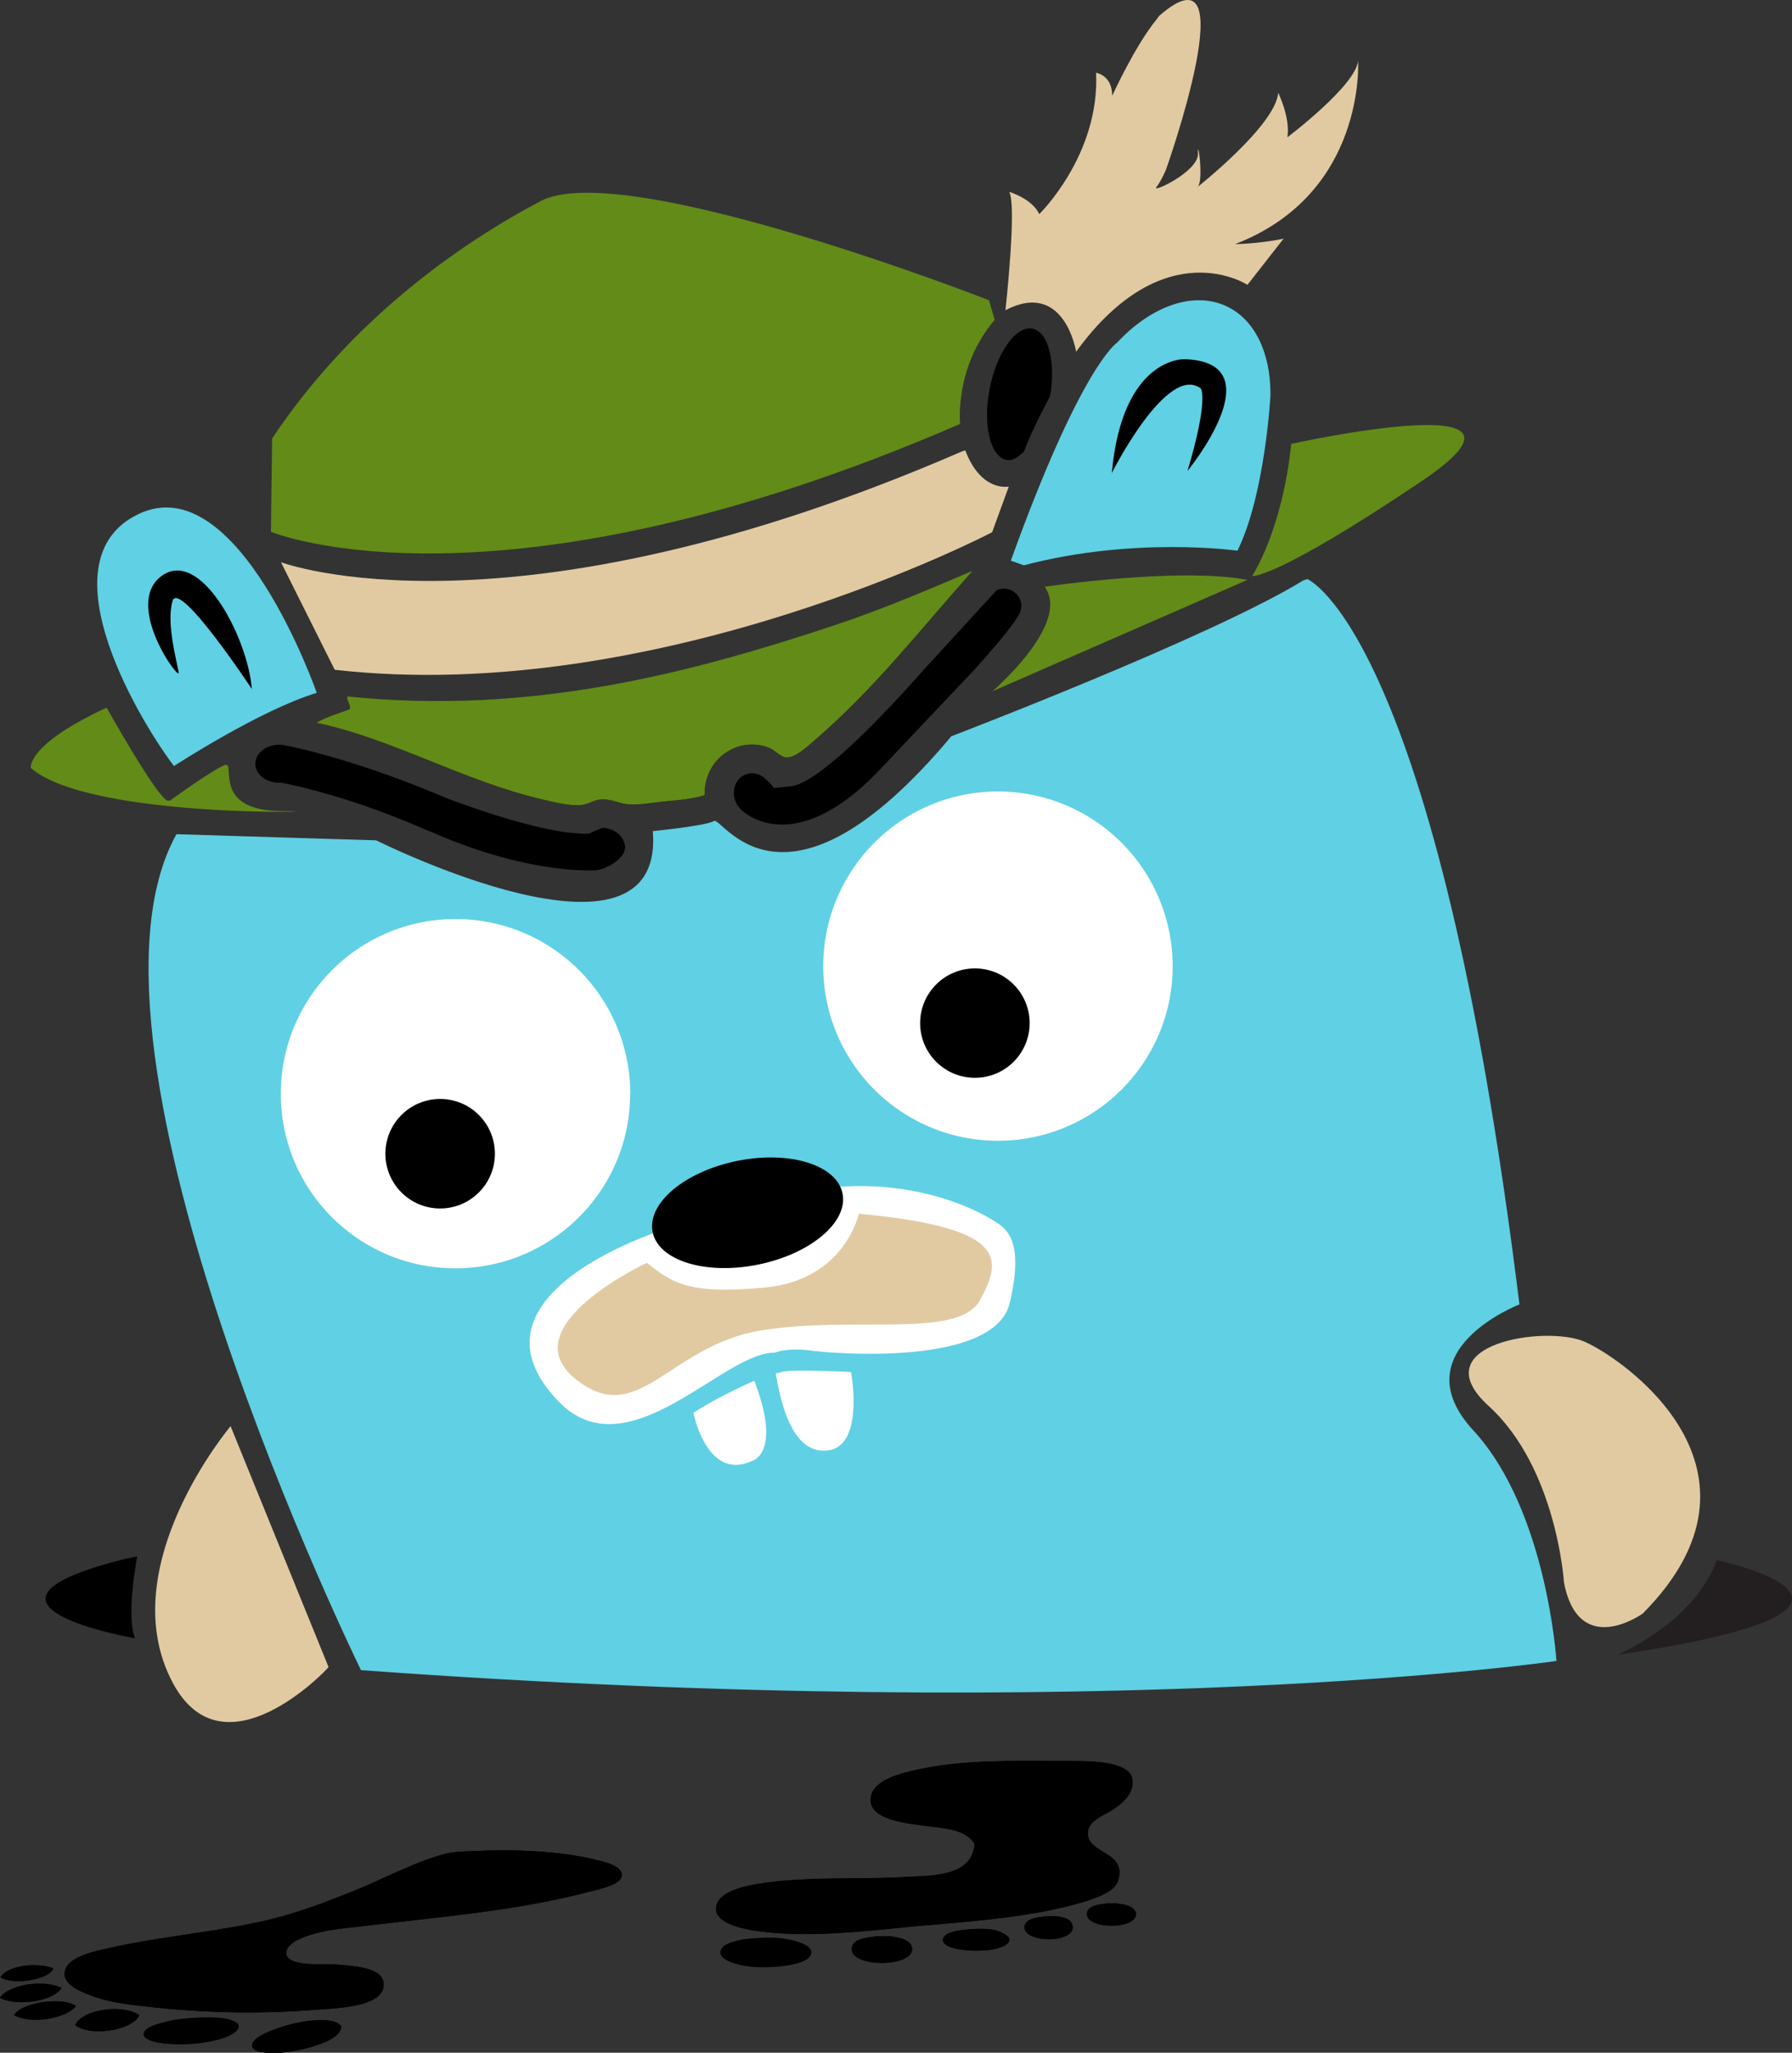 <?xml version="1.0" encoding="UTF-8" standalone="no"?>
<svg
   width="55.874"
   height="64"
   viewBox="-113.76 -96.84 55.874 64"
   version="1.1"
   id="svg50"
   sodipodi:docname="jaeger.svg"
   inkscape:version="1.1.2 (0a00cf5339, 2022-02-04, custom)"
   xmlns:inkscape="http://www.inkscape.org/namespaces/inkscape"
   xmlns:sodipodi="http://sodipodi.sourceforge.net/DTD/sodipodi-0.dtd"
   xmlns="http://www.w3.org/2000/svg"
   xmlns:svg="http://www.w3.org/2000/svg">
  <rect x="-113.76" y="-96.84" width="55.874" height="64" fill="#333333" stroke="none"/>
  <defs
     id="defs54" />
  <sodipodi:namedview
     id="namedview52"
     pagecolor="#ffffff"
     bordercolor="#666666"
     borderopacity="1.0"
     inkscape:pageshadow="2"
     inkscape:pageopacity="0.0"
     inkscape:pagecheckerboard="0"
     showgrid="false"
     fit-margin-top="0"
     fit-margin-left="0"
     fit-margin-right="0"
     fit-margin-bottom="0"
     inkscape:zoom="12.859375"
     inkscape:cx="27.956258"
     inkscape:cy="32.038882"
     inkscape:window-width="1920"
     inkscape:window-height="1009"
     inkscape:window-x="-1928"
     inkscape:window-y="-8"
     inkscape:window-maximized="1"
     inkscape:current-layer="svg50" />
  <g
     transform="matrix(0.381,0,0,0.381,-71.575,-92.267)"
     id="g48">
    <path
       d="m -3.73,35.388 c 0,0 10.563,4.275 17.354,59.354 0,0 -9.8,3.772 -3.772,10.312 6.028,6.54 6.8,18.863 6.8,18.863 0,0 -35.713,5.28 -97.833,0.754 0,0 -24.898,-50.803 -15.1,-68.408 l 16.348,0.503 c 0,0 23.64,11.82 22.635,-0.754 0,0 4.352,-0.432 5.012,-0.83 0.66,-0.398 5.747,9.38 19.42,-6.936 0,0 21.268,-8.125 28.798,-12.75 z m -81.07,9.31 c 0,0 -6.433,-18.498 -14.567,-14.644 -8.134,3.854 0.592,17.674 2.884,20.63 0,0.001 7.024,-4.58 11.683,-5.988 z"
       fill="#60d0e4"
       id="path2" />
    <g
       fill-rule="evenodd"
       id="g10">
      <path
         d="m -30.957,138.898 c -0.803,-1.302 -2.67,-1.275 -4.504,-1.542 -1.2,-0.177 -3.928,-0.473 -4,-1.975 -0.1,-1.64 2.314,-2.246 3.95,-2.592 3.913,-0.827 7.814,-0.68 12.526,-0.68 2.02,0 4.714,0.127 4.936,1.48 0.185,1.136 -0.775,1.947 -1.543,2.468 -0.682,0.463 -2.06,0.9 -2.097,1.914 -0.068,1.798 3.24,1.47 2.468,3.948 -0.285,0.916 -1.874,1.44 -3.085,1.8 -3.84,1.1 -8.353,1.477 -12.773,1.852 -4,0.34 -9.118,1.105 -13.822,0.432 -1.347,-0.2 -3.124,-0.706 -3.208,-1.665 -0.135,-1.537 2.4,-2.022 3.764,-2.223 3.77,-0.55 7.307,-0.308 11.415,-0.493 2.864,-0.13 5.74,-0.1 5.984,-2.714 z m -40.417,0.556 c 2.778,-0.133 6.68,0.042 9.44,0.74 0.722,0.183 2.095,0.48 2.098,1.234 0.004,0.806 -1.808,1.15 -2.838,1.42 -5.868,1.52 -11.88,2 -18.387,2.775 -1.183,0.143 -2.412,0.224 -3.703,0.556 -0.752,0.194 -2.595,0.742 -2.53,1.666 0.082,1.14 3.03,0.83 4.258,0.926 1.58,0.122 3.58,0.314 3.702,1.48 0.208,1.987 -3.717,2.075 -5.677,2.22 -5.4,0.405 -10.042,0.203 -15.056,-0.432 -0.977,-0.123 -2.2,-0.354 -3.208,-0.74 -0.9,-0.347 -2.134,-0.868 -2.16,-1.728 -0.04,-1.285 1.97,-1.77 3.085,-2.036 4.14,-0.982 8.652,-1.358 12.958,-2.283 2.734,-0.587 5.427,-1.633 7.65,-2.53 2.428,-0.98 4.726,-2.248 7.22,-2.962 1,-0.283 1.8,-0.243 3.146,-0.308 z m 51.214,4.32 c 0.644,-0.065 2.397,0.007 2.406,0.863 0.015,1.252 -3.937,1.248 -4,0.062 -0.047,-0.742 0.872,-0.85 1.604,-0.925 z m -5.06,1.05 c 0.84,-0.078 2.244,-0.03 2.284,0.864 0.06,1.354 -4,1.296 -3.95,0 0.028,-0.585 0.786,-0.783 1.665,-0.864 z m -6.046,1.046 c 0.37,-0.028 1.26,-0.07 1.913,0.062 0.237,0.048 1.207,0.405 1.234,0.74 0.053,0.635 -1.292,0.874 -1.912,0.925 -1.222,0.103 -3.43,-0.053 -3.518,-0.802 -0.086,-0.737 1.566,-0.872 2.283,-0.925 z m -8.02,0.618 c 0.97,-0.13 3.175,-0.082 3.208,0.986 0.048,1.527 -4.9,1.535 -4.937,0.062 -0.018,-0.795 0.977,-0.947 1.73,-1.048 z m -9.38,0.112 c 0.823,-0.056 1.644,-0.054 2.53,0.124 0.43,0.085 1.756,0.392 1.8,0.985 0.063,1.135 -3.138,1.34 -4.7,1.235 -0.945,-0.062 -2.708,-0.428 -2.715,-1.172 -0.006,-0.63 0.952,-0.843 1.234,-0.926 0.673,-0.195 1.048,-0.2 1.85,-0.246 z m -57.694,2.47 c -0.295,0.9 -3.22,1.398 -4.32,0.74 0.574,-1 3.033,-1.254 4.32,-0.74 z m 0.68,1.614 c -0.753,1.114 -3.643,1.518 -5.06,0.803 0.762,-1.104 3.64,-1.522 5.06,-0.803 z m 1.172,1.48 c -0.805,1.013 -3.65,1.514 -5.06,0.742 0.563,-1.034 3.945,-1.55 5.06,-0.742 z m 5.183,0.742 c -0.523,1.247 -4.048,1.798 -5.245,0.802 0.63,-1.312 3.904,-1.73 5.245,-0.802 z m 4.195,0.246 c 0.787,-0.062 2.366,-0.127 3.208,0.123 1.56,0.463 0.332,1.3 -0.863,1.604 -1.23,0.323 -2.566,0.476 -4.135,0.37 -0.738,-0.05 -1.98,-0.247 -2.036,-0.74 -0.068,-0.585 1.127,-0.873 1.542,-0.988 0.9,-0.252 1.47,-0.305 2.284,-0.37 z m 12.342,0.678 c -0.07,0.783 -1.12,1.232 -2.037,1.543 a 13.01,13.01 0 0 1 -3.085,0.616 c -0.685,0.043 -2.04,-0.004 -2.16,-0.493 -0.18,-0.73 1.466,-1.3 1.975,-1.48 1.053,-0.378 2.083,-0.6 3.023,-0.678 0.917,-0.068 1.945,-0.04 2.284,0.493 z M -31.204,34.743 c 0.07,0.012 0.034,0.062 0,0.062 -4.13,4.635 -7.988,9.6 -12.834,13.76 -0.562,0.483 -1.583,1.47 -2.345,1.42 -0.432,-0.028 -0.976,-0.633 -1.418,-0.803 -2.6,-0.993 -5.36,1.026 -5.245,3.888 -0.958,0.293 -1.994,0.4 -3.085,0.493 -1.037,0.1 -2.242,0.352 -3.27,0.247 -0.76,-0.078 -1.255,-0.476 -2.283,-0.37 -0.473,0.05 -0.845,0.358 -1.42,0.432 -0.9,0.114 -2.1,-0.193 -3.147,-0.432 -6.56,-1.5 -12.15,-4.92 -18.573,-6.293 0.792,-0.483 1.794,-0.756 2.715,-1.1 0.158,-0.298 -0.32,-0.778 -0.185,-1.05 15.196,1.584 28.443,-2.042 39.8,-5.8 3.937,-1.303 7.775,-2.946 11.3,-4.442 z"
         id="path4" />
      <path
         d="m -42.496,39.185 c -11.356,3.758 -24.603,7.385 -39.8,5.8 -0.134,0.27 0.342,0.75 0.185,1.05 -0.92,0.354 -1.923,0.628 -2.715,1.11 6.422,1.373 12.013,4.784 18.573,6.293 1.038,0.24 2.258,0.546 3.147,0.432 0.574,-0.074 0.946,-0.383 1.42,-0.432 1.028,-0.105 1.522,0.293 2.283,0.37 1.03,0.105 2.233,-0.158 3.27,-0.247 1.092,-0.093 2.127,-0.2 3.085,-0.493 -0.114,-2.862 2.635,-4.88 5.245,-3.888 0.443,0.17 0.987,0.774 1.418,0.803 0.762,0.05 1.783,-0.937 2.345,-1.42 4.846,-4.16 8.706,-9.125 12.834,-13.76 0.034,0 0.07,-0.05 0,-0.062 -3.515,1.496 -7.353,3.14 -11.29,4.442 z"
         fill="#638b18"
         id="path6" />
      <path
         d="m -36.942,141.613 c -4.108,0.186 -7.645,-0.056 -11.415,0.493 -1.375,0.2 -3.9,0.686 -3.764,2.223 0.084,0.96 1.86,1.474 3.208,1.665 4.704,0.674 9.822,-0.093 13.822,-0.432 4.42,-0.375 8.933,-0.74 12.773,-1.852 1.2,-0.35 2.8,-0.873 3.085,-1.8 0.773,-2.48 -2.536,-2.15 -2.468,-3.948 0.038,-1.005 1.416,-1.45 2.097,-1.914 0.768,-0.52 1.728,-1.332 1.543,-2.468 -0.222,-1.354 -2.917,-1.48 -4.936,-1.48 -4.7,0 -8.613,-0.148 -12.526,0.68 -1.635,0.346 -4.04,0.953 -3.95,2.592 0.083,1.502 2.8,1.798 4,1.975 1.835,0.267 3.7,0.24 4.504,1.542 -0.243,2.613 -3.12,2.584 -5.984,2.714 z m -37.578,-1.85 c -2.494,0.714 -4.792,1.982 -7.22,2.962 -2.224,0.896 -4.917,1.942 -7.65,2.53 -4.306,0.925 -8.818,1.3 -12.958,2.283 -1.115,0.266 -3.124,0.75 -3.085,2.036 0.026,0.86 1.26,1.38 2.16,1.728 1,0.386 2.23,0.617 3.208,0.74 5.014,0.635 9.654,0.837 15.056,0.432 1.96,-0.146 5.885,-0.233 5.677,-2.22 -0.122,-1.166 -2.122,-1.358 -3.702,-1.48 -1.23,-0.095 -4.176,0.213 -4.258,-0.926 -0.065,-0.924 1.777,-1.472 2.53,-1.666 1.292,-0.332 2.52,-0.413 3.703,-0.556 6.508,-0.784 12.52,-1.255 18.387,-2.775 1.03,-0.27 2.842,-0.614 2.838,-1.42 -0.003,-0.756 -1.376,-1.052 -2.098,-1.234 -2.76,-0.698 -6.663,-0.873 -9.44,-0.74 -1.346,0.064 -2.156,0.024 -3.146,0.308 z m 52.757,4.935 c 0.073,1.187 4.025,1.2 4,-0.062 -0.01,-0.856 -1.763,-0.93 -2.406,-0.863 -0.732,0.076 -1.65,0.183 -1.604,0.925 z m -5.122,1 c -0.062,1.296 4,1.354 3.95,0 -0.04,-0.896 -1.445,-0.942 -2.284,-0.864 -0.878,0.08 -1.636,0.278 -1.665,0.864 z m -6.665,1.098 c 0.088,0.75 2.295,0.904 3.518,0.802 0.62,-0.05 1.965,-0.3 1.912,-0.925 -0.027,-0.335 -0.997,-0.692 -1.234,-0.74 -0.652,-0.133 -1.542,-0.1 -1.913,-0.062 -0.717,0.053 -2.37,0.188 -2.283,0.925 z m -7.465,0.74 c 0.035,1.473 4.984,1.465 4.937,-0.062 -0.034,-1.068 -2.24,-1.116 -3.208,-0.986 -0.753,0.1 -1.748,0.252 -1.73,1.048 z m -9.503,-0.678 c -0.282,0.083 -1.24,0.296 -1.234,0.926 0.007,0.744 1.77,1.1 2.715,1.172 1.552,0.104 4.752,-0.1 4.7,-1.235 -0.033,-0.594 -1.36,-0.9 -1.8,-0.985 -0.886,-0.178 -1.707,-0.18 -2.53,-0.124 -0.8,0.055 -1.175,0.05 -1.85,0.246 z m -60.16,2.962 c 1.1,0.658 4.024,0.17 4.32,-0.74 -1.286,-0.514 -3.745,-0.26 -4.32,0.74 z m -0.062,1.666 c 1.417,0.715 4.307,0.312 5.06,-0.803 -1.42,-0.718 -4.298,-0.3 -5.06,0.803 z m 1.172,1.42 c 1.4,0.77 4.255,0.27 5.06,-0.742 -1.115,-0.8 -4.497,-0.292 -5.06,0.742 z m 4.998,0.802 c 1.197,0.996 4.72,0.445 5.245,-0.802 -1.34,-0.927 -4.614,-0.5 -5.245,0.802 z m 7.157,-0.188 c -0.415,0.115 -1.6,0.403 -1.542,0.988 0.057,0.493 1.297,0.7 2.036,0.74 1.57,0.105 2.904,-0.047 4.135,-0.37 1.195,-0.315 2.424,-1.142 0.863,-1.604 -0.842,-0.25 -2.42,-0.185 -3.208,-0.123 -0.813,0.064 -1.373,0.117 -2.284,0.37 z m 12.343,-0.182 c -0.94,0.068 -1.97,0.3 -3.023,0.678 -0.5,0.183 -2.156,0.75 -1.975,1.48 0.12,0.5 1.475,0.536 2.16,0.493 a 13.06,13.06 0 0 0 3.085,-0.616 c 0.917,-0.3 1.967,-0.76 2.037,-1.543 -0.34,-0.532 -1.368,-0.56 -2.284,-0.493 z"
         id="path8" />
    </g>
    <path
       d="M -32.024,24.95 C -69.12,41.047 -87.73,34.004 -87.73,34.004 l 4.4,8.803 c 26.533,3.018 53.8,-11.255 53.8,-11.255 l 1.364,-3.738 c 0,0 -2.26,0.487 -3.56,-2.96 z"
       fill="#e1caa2"
       id="path12" />
    <path
       d="m -29.32,14.167 -0.472,-1.603 c 0,0 -29.898,-11.694 -36.688,-8.111 -6.79,3.583 -15.56,9.809 -21.974,19.427 l -0.094,7.64 c 0,0 18.423,7.64 56.4,-8.833 0,0 -0.503,-4.592 2.83,-8.52 z"
       fill="#638b18"
       id="path14" />
    <path
       d="m -27.02,25.048 c -0.45,0.392 -0.874,0.68 -1.32,0.593 -1.348,-0.265 -1.97,-2.884 -1.388,-5.85 0.582,-2.966 2.148,-5.155 3.498,-4.9 1.297,0.255 1.92,2.688 1.448,5.514 0,0 -1.436,2.635 -2.116,4.485 z"
       id="path16" />
    <path
       d="m -8.635,11.307 c 0,0 -6.79,-4.464 -14.02,5.47 0,0 -0.943,-5.91 -5.785,-3.396 0,0 0.943,-8.488 0.314,-9.683 0,0 1.887,0.566 2.452,1.823 0,0 4.968,-4.84 4.653,-11.568 0,0 1.32,0.188 1.32,1.886 0,0 1.85,-4.092 3.663,-6.298 l 0.172,-0.242 c 7.293,-6.35 0.566,12.576 0.566,12.576 0,0 -0.392,0.94 -0.793,1.446 -0.401,0.506 3.454,-1.285 3.407,-2.747 -0.047,-1.462 0.483,2.063 0,2.7 0,0 6.378,-5.045 6.566,-7.687 0,0 1.006,2.012 0.754,3.646 0,0 5.658,-4.275 5.785,-6.288 0,0 0.69,10.877 -10.06,15.027 0,0 1.76,0 3.96,-0.44 z"
       fill="#e1caa2"
       id="path18" />
    <path
       d="m -5.05,24.322 c 0,0 22.698,-5.03 10.626,3.08 -12.072,8.11 -13.833,7.734 -13.833,7.734 0,0 2.452,-3.636 3.207,-10.814 z m -3.584,11.128 -20.875,9.117 c 0,0 6.477,-5.533 4.276,-8.552 0,10e-4 10.94,-1.633 16.6,-0.565 z"
       fill="#638b18"
       id="path20" />
    <path
       d="m -28,33.88 c 5.784,-16.033 8.692,-17.838 8.692,-17.838 2.742,-2.95 6.193,-4.25 8.918,-3.002 2.36,1.08 3.626,3.823 3.637,7.137 l -10e-4,0.21 c 0,0 -0.435,8.086 -2.698,12.676 0,0 -8.425,-1.195 -17.48,1.195 z"
       fill="#60d0e4"
       id="path22" />
    <path
       d="m -19.74,26.715 c 0,0 4.526,-9.008 7.288,-6.926 0,0 0.68,0.815 -1.086,6.745 0,0 7.3,-8.918 -0.27,-9.145 -10e-4,0.001 -5.07,-0.18 -5.93,9.326 z M -90.1,44.397 c 0,0 -5.96,-9.016 -6.5,-7.22 -0.54,1.796 0.36,4.972 0.5,5.84 0.14,0.868 -4.554,-5.542 -1.408,-7.88 3.146,-2.338 7.04,4.914 7.4,9.257 z"
       id="path24" />
    <path
       d="m -97.047,53.515 h 0.235 c 0,0 3.454,-2.513 4.475,-2.905 1.021,-0.392 -1.256,3.768 4.788,3.768 6.044,0 -15.7,0.785 -20.645,-3.532 0,0 -0.43,-1.867 6.198,-4.94 0,0 4,7.148 4.95,7.6 z"
       fill="#638b18"
       id="path26" />
    <path
       d="m -75.77,55.948 c -6.837,-3.02 -11.954,-3.9 -11.954,-3.9 -0.05,0.004 -0.102,0.006 -0.153,0.006 -1.074,0 -1.946,-0.697 -1.946,-1.556 0,-0.859 0.872,-1.556 1.946,-1.556 a 2.61,2.61 0 0 1 0.268,0.014 c 0,0 5.02,0.84 12.83,4.103 l 0.85,0.35 c 7.262,2.688 10.186,2.76 10.186,2.76 0.98,0.083 1.238,0.083 1.368,-0.012 0.13,-0.095 0.943,-0.412 0.943,-0.412 1.033,0.027 1.862,0.743 1.862,1.622 0,0.846 -1.45,1.767 -2.428,1.844 0,0 -5.375,0.424 -13.486,-3.16 z m 48.6,-18.112 c 0.017,-0.085 0.025,-0.173 0.025,-0.264 0,-0.778 -0.644,-1.4 -1.438,-1.4 a 1.47,1.47 0 0 0 -0.569,0.114 l -5.944,6.487 c -2.436,2.758 -8.392,9.272 -10.886,9.565 l -1.408,0.146 c -0.118,-0.234 -0.754,-0.8 -0.754,-0.8 -0.4,-0.355 -0.94,-0.505 -1.454,-0.348 -0.82,0.25 -1.262,1.2 -0.984,2.098 a 1.85,1.85 0 0 0 0.565,0.868 c 0,0 4.124,4.177 11.224,-3.247 l 7.746,-8.186 c 0,0 3.6,-3.932 3.843,-4.87 z"
       id="path28" />
    <path
       d="m -14.754,67.066 c 0,7.885 -6.4,14.283 -14.3,14.283 -7.9,0 -14.296,-6.397 -14.296,-14.283 0,-7.892 6.4,-14.3 14.296,-14.3 a 14.3,14.3 0 0 1 14.3,14.29 z m -44.4,10.438 c 0,7.886 -6.4,14.283 -14.3,14.283 -7.9,0 -14.286,-6.387 -14.286,-14.283 0,-7.896 6.4,-14.3 14.297,-14.3 a 14.3,14.3 0 0 1 14.3,14.3 z m 11.916,22.896 c 0.377,2.137 1.257,6.664 4.275,6.286 3.018,-0.378 1.887,-6.413 1.887,-6.413 0,0 -5.156,-0.25 -5.66,0 z m -1.76,0.594 c 0,0 -2.768,1.18 -4.977,2.62 0,0 1.1,5.624 4.77,3.945 0,0 2.415,-0.532 0.354,-6.187 z m -7.028,-12.496 c 0,0 -17.6,5.3 -8.967,14.2 5.66,5.834 13.494,-4.1 17.672,-4.004 0,0 0.958,-0.435 2.96,-0.174 2.002,0.261 15.062,1.306 16.28,-3.918 1.218,-5.224 -0.348,-6.094 -1.306,-6.703 -0.958,-0.609 -7.835,-4.7 -18.108,-1.828 z"
       fill="#ffffff"
       id="path30" />
    <circle
       cx="-74.702"
       cy="82.41"
       r="4.481"
       id="circle32" />
    <ellipse
       cx="-30.94"
       cy="71.722"
       rx="4.481"
       ry="4.476"
       id="ellipse34" />
    <ellipse
       transform="matrix(0.98,-0.199,0.199,0.98,-18.308,-8.109)"
       cx="-49.585"
       cy="87.228"
       rx="7.93"
       ry="4.328"
       id="ellipse36" />
    <path
       d="m -57.802,91.347 c 0,0 -11.066,5.155 -5.9,9.43 5.166,4.275 7.67,-2.64 15.215,-3.897 7.545,-1.257 16.222,0.754 17.982,-2.516 1.76,-3.27 2.4,-5.9 -9.935,-7.042 0,0 -1.13,5.408 -7.67,6.036 -6.54,0.628 -7.668,-0.504 -9.68,-2.012 z"
       fill="#e1caa2"
       id="path38" />
    <path
       d="m 29.777,115.666 c 0,0 18.272,3.873 -8.144,7.747 0,0 6.257,-2.582 8.144,-7.747 z"
       fill="#231f20"
       id="path40" />
    <path
       d="m 17.264,117.453 c 0,0 -0.597,-9.333 -6.158,-14.398 -5.561,-5.065 4.668,-6.653 7.846,-5.264 3.178,1.389 16.386,10.527 4.766,22.245 0,0 -4.965,3.575 -6.355,-2.085 z"
       fill="#e1caa2"
       id="path42" />
    <path
       d="m -99.488,115.365 c 0,0 -0.943,4.715 -0.188,6.696 0,0 -15.94,-2.736 -0.755,-6.508 z"
       id="path44" />
    <path
       d="m -91.85,104.708 c 0,0 -9.787,11.58 -4.716,21.03 4.15,7.734 12.543,-1.036 12.732,-1.32 z"
       fill="#e1caa2"
       id="path46" />
  </g>
</svg>
